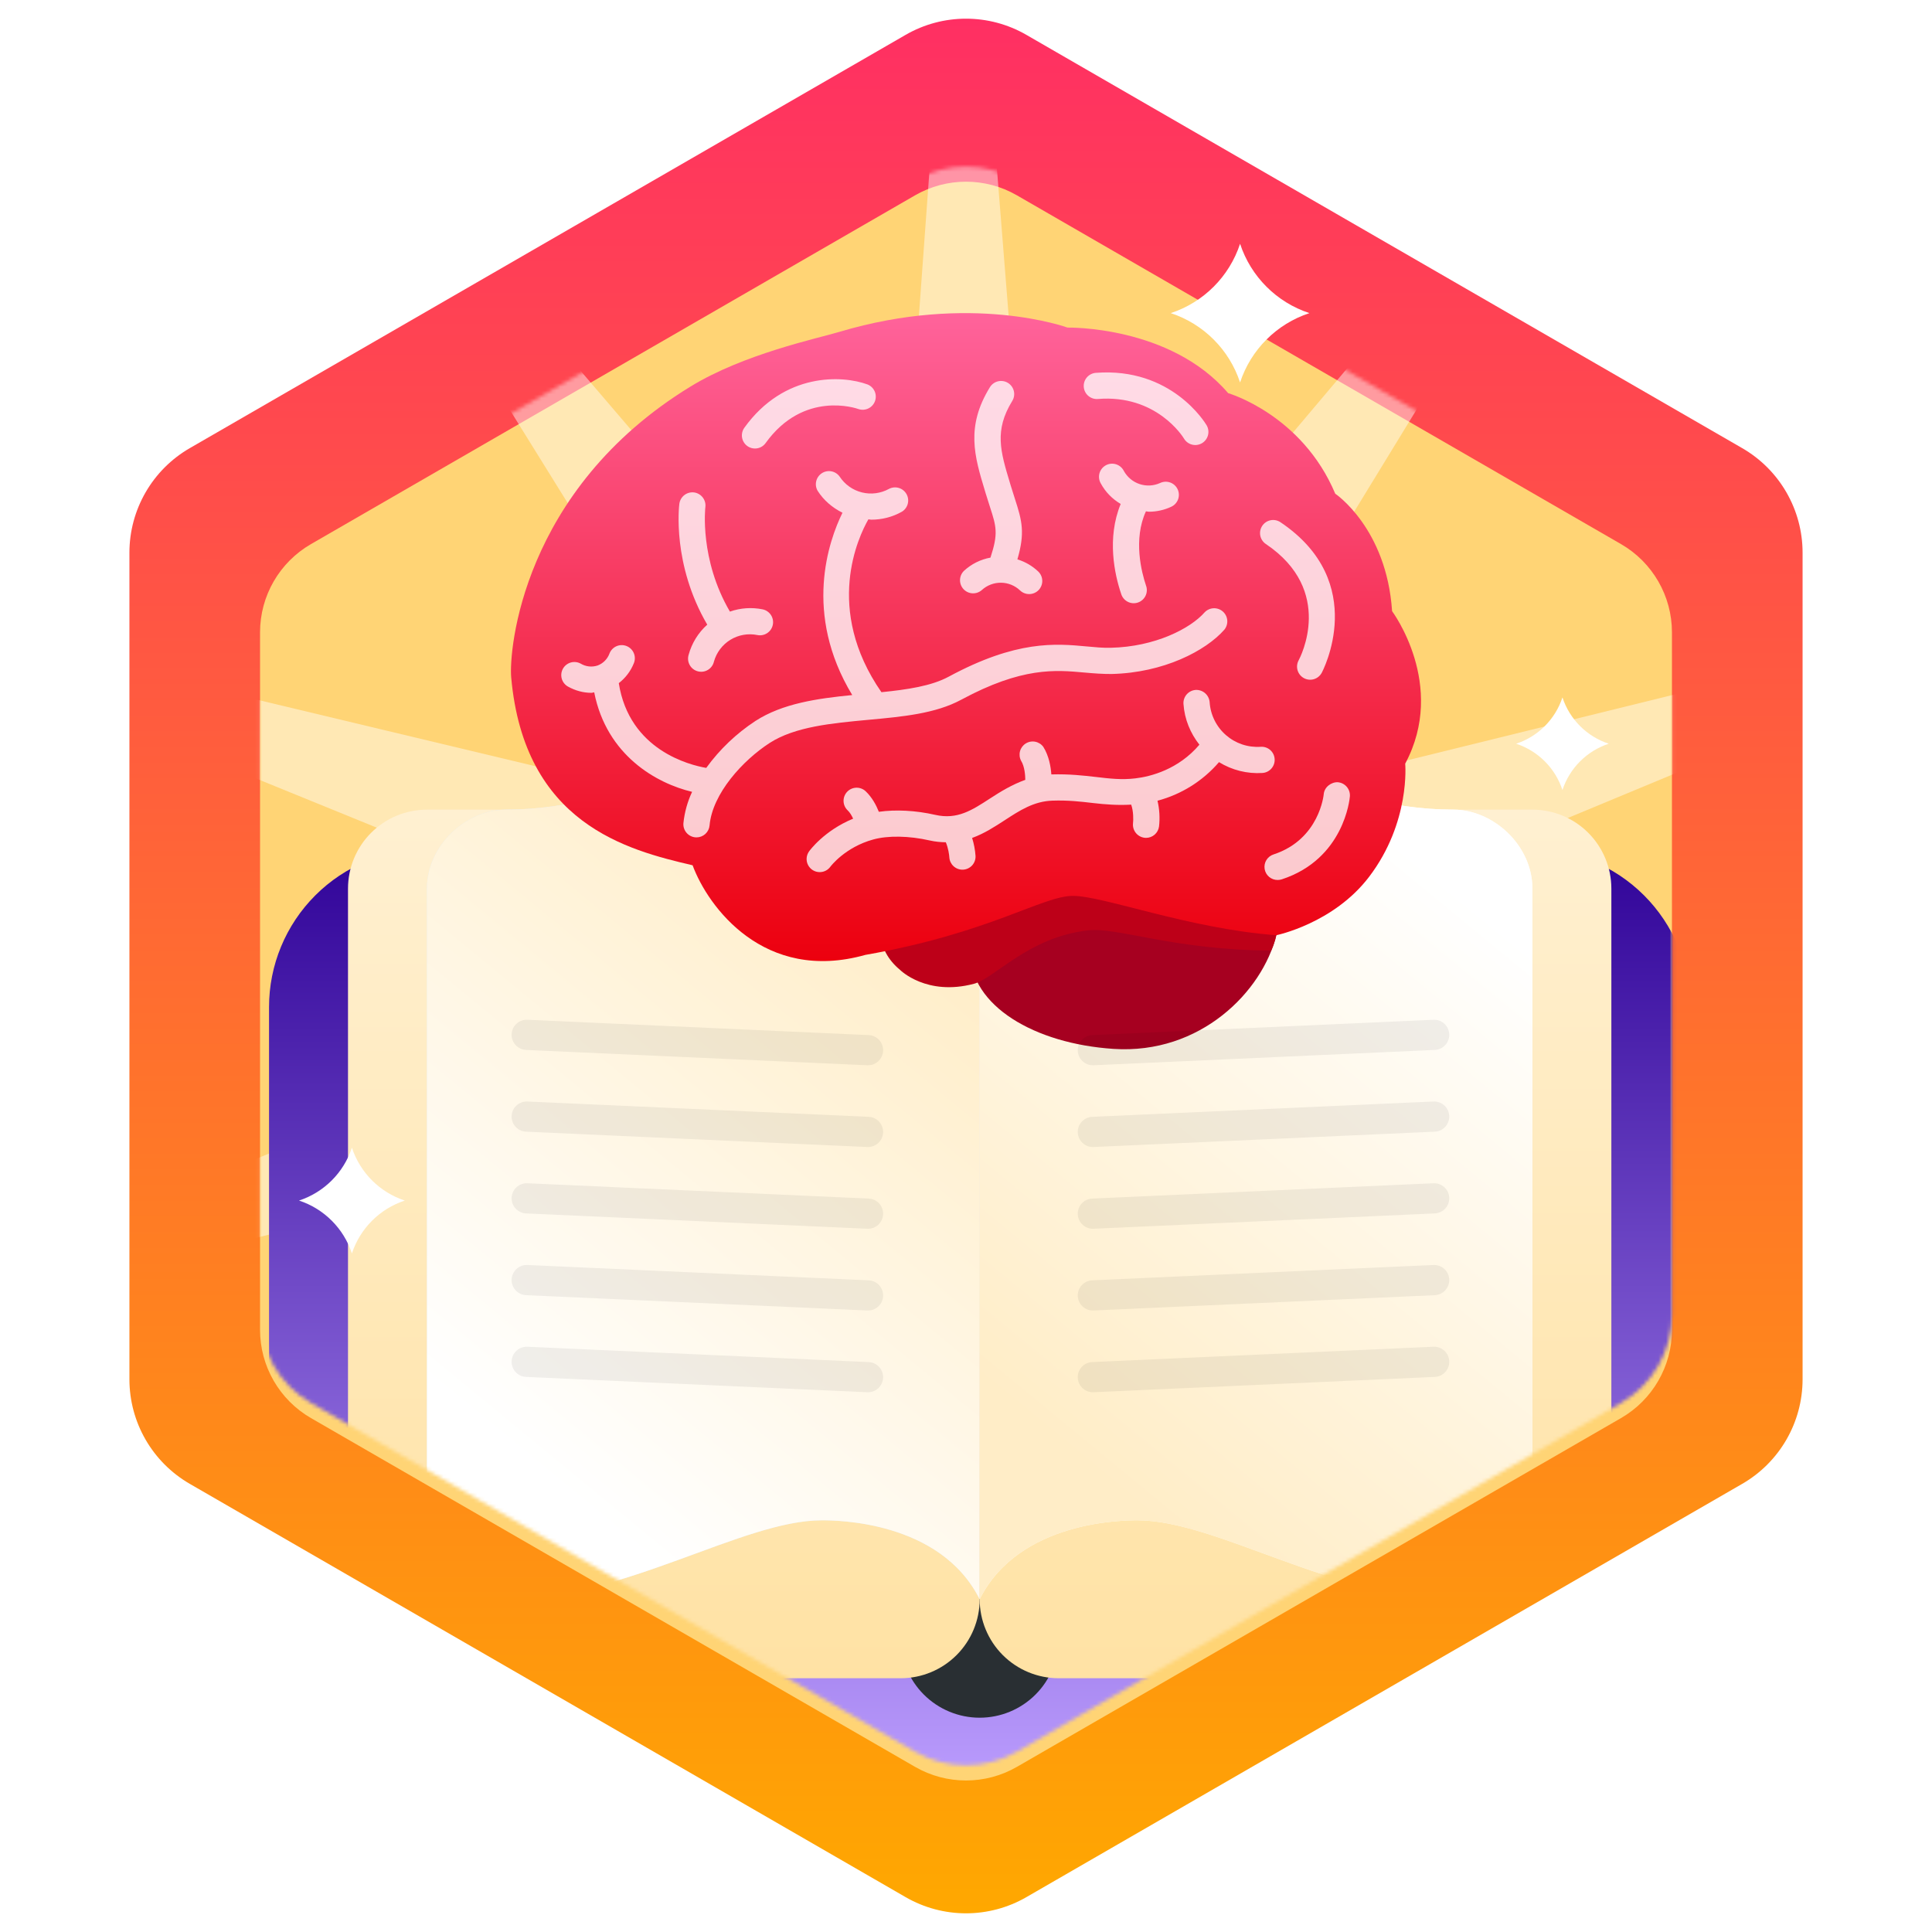 <svg width="512" height="512" viewBox="0 0 512 512" fill="none" xmlns="http://www.w3.org/2000/svg">
<path d="M240 9.237C249.9 3.521 262.099 3.521 272 9.237L461.702 118.762C471.603 124.478 477.702 135.042 477.702 146.475L477.702 365.525C477.702 376.957 471.603 387.521 461.702 393.237L272 502.762C262.099 508.478 249.9 508.478 240 502.762L50.297 393.237C40.396 387.521 34.297 376.957 34.297 365.524L34.297 146.475C34.297 135.042 40.396 124.478 50.297 118.762L240 9.237Z" fill="url(#paint0_linear_261_85)"/>
<g filter="url(#filter0_d_261_85)">
<path d="M242.498 47.766C250.853 42.943 261.147 42.943 269.501 47.766L429.584 140.19C437.939 145.014 443.085 153.928 443.085 163.576V348.423C443.085 358.07 437.939 366.984 429.584 371.808L269.501 464.232C261.147 469.055 250.853 469.055 242.498 464.232L82.416 371.808C74.061 366.984 68.914 358.07 68.914 348.423V163.576C68.914 153.928 74.061 145.014 82.416 140.19L242.498 47.766Z" fill="url(#paint1_linear_261_85)"/>
</g>
<mask id="mask0_261_85" style="mask-type:alpha" maskUnits="userSpaceOnUse" x="68" y="44" width="376" height="424">
<path d="M242.498 47.766C250.853 42.943 261.147 42.943 269.501 47.766L429.584 140.19C437.939 145.013 443.085 153.928 443.085 163.575V348.422C443.085 358.07 437.939 366.984 429.584 371.808L269.501 464.232C261.147 469.055 250.853 469.055 242.498 464.232L82.416 371.808C74.061 366.984 68.914 358.07 68.914 348.422V163.575C68.914 153.928 74.061 145.013 82.416 140.19L242.498 47.766Z" fill="url(#paint2_linear_261_85)"/>
</mask>
<g mask="url(#mask0_261_85)">
<path d="M447.953 -10.121L308.958 217.243L567.714 153.531L321.624 255.773L568.411 356.322L309.223 294.389L449.777 520.793L276.493 318.342L257.126 584.121L235.934 318.481L64.045 522.118L203.04 294.754L-55.716 358.466L190.375 256.224L-56.412 155.675L202.775 217.608L62.222 -8.796L235.506 193.656L254.872 -72.124L276.064 193.516L447.953 -10.121Z" fill="white" fill-opacity="0.46"/>
<path d="M406.101 225.031H113.147C102.047 225.031 91.402 229.44 83.554 237.289C75.705 245.137 71.296 255.782 71.296 266.882L71.296 423.822C71.296 434.921 75.705 445.566 83.554 453.414C91.402 461.263 102.047 465.672 113.147 465.672H232.588C238.029 471.908 248.042 476.135 259.624 476.135C271.206 476.135 281.229 471.908 286.659 465.672H406.101C417.201 465.672 427.846 461.263 435.694 453.414C443.543 445.566 447.952 434.921 447.952 423.822V266.882C447.952 255.782 443.543 245.137 435.694 237.289C427.846 229.44 417.201 225.031 406.101 225.031Z" fill="url(#paint3_linear_261_85)"/>
<path d="M280.547 434.284C280.547 439.834 278.342 445.156 274.418 449.081C270.494 453.005 265.171 455.21 259.622 455.21C254.072 455.21 248.749 453.005 244.825 449.081C240.901 445.156 238.696 439.834 238.696 434.284V245.956C238.696 240.406 240.901 235.084 244.825 231.16C248.749 227.236 254.072 225.031 259.622 225.031C265.171 225.031 270.494 227.236 274.418 231.16C278.342 235.084 280.547 240.406 280.547 245.956V434.284Z" fill="#292F33"/>
<path d="M259.626 423.822C259.626 429.372 257.422 434.694 253.497 438.619C249.573 442.543 244.251 444.748 238.701 444.748H113.149C107.599 444.748 102.277 442.543 98.353 438.619C94.428 434.694 92.224 429.372 92.224 423.822V235.494C92.224 229.944 94.428 224.622 98.353 220.698C102.277 216.773 107.599 214.569 113.149 214.569H238.701C244.251 214.569 249.573 216.773 253.497 220.698C257.422 224.622 259.626 229.944 259.626 235.494V423.822Z" fill="url(#paint4_linear_261_85)"/>
<path d="M259.622 423.822C249.17 402.917 221.36 402.896 217.771 402.896C196.846 402.896 165.458 423.822 134.07 423.822C123.607 423.822 113.145 414.447 113.145 402.896V235.493C113.145 223.943 123.607 214.568 134.07 214.568C168.126 214.568 196.846 193.643 217.771 193.643C249.159 193.643 259.622 213.48 259.622 225.031V423.822Z" fill="#E1E8ED"/>
<path d="M259.622 423.822C249.17 402.917 221.36 402.896 217.771 402.896C196.846 402.896 165.458 423.822 134.07 423.822C123.607 423.822 113.145 414.447 113.145 402.896V235.493C113.145 223.943 123.607 214.568 134.07 214.568C168.126 214.568 196.846 193.643 217.771 193.643C249.159 193.643 259.622 213.48 259.622 225.031V423.822Z" fill="url(#paint5_linear_261_85)"/>
<path d="M427.027 423.822C427.027 429.372 424.822 434.694 420.898 438.619C416.974 442.543 411.651 444.748 406.101 444.748H280.549C275 444.748 269.677 442.543 265.753 438.619C261.829 434.694 259.624 429.372 259.624 423.822V235.494C259.624 229.944 261.829 224.622 265.753 220.698C269.677 216.773 275 214.569 280.549 214.569H406.101C411.651 214.569 416.974 216.773 420.898 220.698C424.822 224.622 427.027 229.944 427.027 235.494V423.822Z" fill="url(#paint6_linear_261_85)"/>
<path d="M259.624 423.822C270.076 402.917 297.886 402.896 301.475 402.896C322.4 402.896 353.788 423.822 385.176 423.822C395.639 423.822 406.101 414.447 406.101 402.896V235.493C406.101 223.943 395.639 214.568 385.176 214.568C351.11 214.568 322.4 193.643 301.475 193.643C270.087 193.643 259.624 213.48 259.624 225.031V423.822Z" fill="url(#paint7_linear_261_85)"/>
<path d="M259.624 423.822C270.076 402.917 297.886 402.896 301.475 402.896C322.4 402.896 353.788 423.822 385.176 423.822C395.639 423.822 406.101 414.447 406.101 402.896V235.493C406.101 223.943 395.639 214.568 385.176 214.568C351.11 214.568 322.4 193.643 301.475 193.643C270.087 193.643 259.624 213.48 259.624 225.031V423.822Z" fill="url(#paint8_linear_261_85)"/>
</g>
<path d="M93.259 304.146C95.44 310.778 100.641 315.979 107.272 318.16C100.641 320.341 95.44 325.542 93.259 332.173C91.078 325.542 85.876 320.341 79.245 318.16C85.876 315.979 91.078 310.778 93.259 304.146Z" fill="white"/>
<path d="M414.065 184.825C415.975 190.631 420.529 195.185 426.335 197.094C420.529 199.004 415.975 203.557 414.065 209.363C412.156 203.557 407.602 199.004 401.796 197.094C407.602 195.185 412.156 190.631 414.065 184.825Z" fill="white"/>
<path d="M159.469 144.427C161.378 150.234 165.932 154.787 171.738 156.697C165.932 158.606 161.378 163.16 159.469 168.966C157.559 163.16 153.005 158.606 147.199 156.697C153.005 154.787 157.559 150.234 159.469 144.427Z" fill="white"/>
<path d="M339.251 241.185C339.272 243.152 338.764 245.724 338.236 247.845C334.545 262.755 318.154 279.487 295.082 277.965C274.172 276.588 257.142 266.551 257.142 252.474C257.142 238.398 274.131 226.984 295.082 226.984C316.033 226.984 339.119 227.109 339.251 241.185Z" fill="#A60020"/>
<path d="M295.071 229.346C283.817 229.346 258.132 232.46 252.237 232.46C241.824 232.46 233.378 238.994 233.378 247.058C233.378 250.937 235.366 254.44 238.55 257.054C238.55 257.054 245.543 264.068 258.139 260.703C263.651 259.23 272.618 248.288 288.405 246.55C296.267 245.681 310.997 251.764 336.883 251.91C337.996 249.518 338.225 247.857 338.225 247.857C338.225 233.767 316.022 229.346 295.071 229.346Z" fill="#BD0018"/>
<path d="M338.214 247.847C338.214 247.847 353.396 244.767 362.836 232.352C373.84 217.873 372.394 202.378 372.394 202.378C383.544 181.524 368.918 161.97 368.918 161.97C367.465 139.955 353.855 130.835 353.855 130.835C345.019 109.835 325.472 104.19 325.472 104.19C310.124 86.235 282.895 86.812 282.895 86.812C282.895 86.812 257.384 77.463 222.363 87.973C216.573 89.711 197.165 93.763 182.97 102.453C138.231 129.841 134.846 172.55 135.471 179.494C138.94 218.304 166.169 225.255 183.547 229.308C187.599 240.312 202.517 260.589 229.308 253.06C262.326 247.27 276.229 237.42 284.341 237.42C292.453 237.42 315.045 246.109 338.214 247.847Z" fill="url(#paint9_linear_261_85)"/>
<path d="M254.72 185.441C270.903 176.717 279.676 177.531 287.42 178.233C289.88 178.455 292.209 178.629 294.566 178.615C308.357 178.302 319.528 172.491 324.47 166.867C325.037 166.168 325.311 165.277 325.236 164.381C325.16 163.484 324.74 162.652 324.065 162.058C323.389 161.464 322.509 161.154 321.61 161.194C320.712 161.234 319.863 161.621 319.243 162.272C315.433 166.61 306.042 171.4 294.406 171.664C292.32 171.726 290.228 171.518 288.059 171.316C279.752 170.544 269.436 169.599 251.419 179.324C246.796 181.82 240.456 182.744 233.588 183.439C218.316 161.397 227.506 142.197 230.134 137.623C230.391 137.637 230.641 137.72 230.905 137.72C233.686 137.72 236.48 137.039 239.01 135.607C239.781 135.138 240.339 134.387 240.567 133.514C240.794 132.64 240.673 131.713 240.228 130.927C239.784 130.142 239.052 129.56 238.186 129.305C237.321 129.049 236.39 129.141 235.59 129.559C233.404 130.763 230.843 131.098 228.42 130.496C225.998 129.894 223.891 128.4 222.522 126.313C222.005 125.584 221.227 125.082 220.35 124.912C219.473 124.741 218.564 124.915 217.811 125.397C217.059 125.88 216.521 126.633 216.31 127.501C216.098 128.369 216.229 129.286 216.676 130.06C218.323 132.639 220.645 134.578 223.266 135.878C219.644 143.233 212.769 162.571 225.852 184.197C216.648 185.101 207.431 186.4 200.215 191.051C195.144 194.374 190.72 198.593 187.16 203.501C182.788 202.75 166.779 198.809 163.985 181.041C165.722 179.692 167.127 177.913 167.996 175.716C168.164 175.292 168.246 174.838 168.239 174.382C168.232 173.926 168.135 173.475 167.953 173.056C167.772 172.637 167.51 172.258 167.182 171.94C166.854 171.623 166.467 171.373 166.042 171.205C165.618 171.037 165.164 170.954 164.708 170.961C164.251 170.969 163.801 171.066 163.382 171.247C162.963 171.429 162.584 171.691 162.266 172.019C161.949 172.346 161.699 172.734 161.531 173.158C161.268 173.889 160.85 174.554 160.305 175.107C159.76 175.66 159.101 176.089 158.375 176.363C157.639 176.607 156.858 176.691 156.087 176.607C155.316 176.523 154.572 176.274 153.905 175.876C153.506 175.654 153.068 175.513 152.614 175.461C152.161 175.409 151.701 175.446 151.262 175.571C150.376 175.824 149.626 176.419 149.178 177.225C148.73 178.03 148.621 178.981 148.874 179.867C149.127 180.754 149.721 181.504 150.527 181.952C152.501 183.05 154.614 183.606 156.714 183.606C156.971 183.606 157.214 183.488 157.471 183.474C160.78 200.248 174.036 207.616 183.414 209.847C182.186 212.46 181.408 215.262 181.113 218.133C181.032 219.051 181.319 219.964 181.911 220.671C182.502 221.377 183.351 221.82 184.269 221.901L184.581 221.915C185.45 221.915 186.287 221.589 186.928 221.003C187.569 220.416 187.967 219.61 188.043 218.745C188.794 210.313 196.837 201.506 203.983 196.883C210.684 192.566 220.492 191.656 229.988 190.773C239.198 189.932 247.901 189.125 254.72 185.441ZM344.156 174.986C343.937 175.387 343.799 175.827 343.75 176.281C343.701 176.735 343.742 177.195 343.871 177.633C343.999 178.071 344.213 178.48 344.499 178.836C344.785 179.191 345.139 179.487 345.54 179.706C345.94 179.925 346.38 180.063 346.835 180.113C347.289 180.162 347.748 180.121 348.186 179.992C349.071 179.733 349.817 179.132 350.26 178.323C350.392 178.087 363.064 154.348 339.339 138.395C338.574 137.88 337.636 137.691 336.731 137.868C335.827 138.045 335.029 138.575 334.515 139.34C334.001 140.105 333.811 141.043 333.988 141.948C334.166 142.853 334.695 143.65 335.46 144.164C353.84 156.524 344.56 174.236 344.156 174.986ZM200.076 118.861C200.628 118.863 201.172 118.733 201.663 118.481C202.154 118.23 202.577 117.864 202.898 117.415C212.978 103.395 226.936 108.191 227.527 108.413C228.383 108.696 229.315 108.635 230.127 108.243C230.939 107.851 231.567 107.159 231.878 106.313C232.189 105.467 232.16 104.533 231.795 103.708C231.431 102.883 230.76 102.233 229.925 101.893C223.252 99.418 207.841 98.64 197.254 113.363C196.882 113.882 196.661 114.494 196.614 115.13C196.567 115.767 196.696 116.405 196.988 116.973C197.28 117.541 197.722 118.018 198.267 118.351C198.811 118.684 199.437 118.861 200.076 118.861ZM290.944 105.737C306.411 104.479 313.445 115.691 313.765 116.22C314.233 117.015 314.997 117.593 315.89 117.825C316.332 117.94 316.792 117.966 317.245 117.903C317.697 117.84 318.133 117.689 318.527 117.457C318.921 117.226 319.265 116.919 319.541 116.554C319.816 116.19 320.017 115.775 320.132 115.333C320.247 114.89 320.273 114.43 320.21 113.977C320.147 113.525 319.996 113.089 319.764 112.695C319.389 112.063 310.449 97.277 290.402 98.807C289.947 98.842 289.503 98.967 289.096 99.174C288.689 99.381 288.327 99.666 288.031 100.013C287.432 100.714 287.136 101.624 287.208 102.543C287.279 103.462 287.714 104.315 288.414 104.914C289.115 105.513 290.025 105.809 290.944 105.737ZM354.549 207.303C352.839 207.206 350.955 208.561 350.802 210.48C350.788 210.605 349.683 222.429 337.525 226.426C336.73 226.676 336.051 227.204 335.614 227.913C335.176 228.621 335.007 229.464 335.14 230.287C335.272 231.11 335.697 231.857 336.335 232.393C336.973 232.928 337.783 233.216 338.616 233.204C338.985 233.204 339.351 233.145 339.701 233.03C356.189 227.622 357.677 211.731 357.732 211.057C357.805 210.137 357.512 209.226 356.915 208.523C356.318 207.82 355.468 207.381 354.549 207.303Z" fill="white" fill-opacity="0.78"/>
<path d="M182.493 173.53C182.356 173.976 182.311 174.445 182.359 174.908C182.408 175.372 182.549 175.822 182.775 176.23C183 176.638 183.306 176.997 183.673 177.285C184.04 177.572 184.462 177.783 184.912 177.904C185.362 178.026 185.833 178.055 186.295 177.991C186.757 177.927 187.201 177.77 187.601 177.531C188.002 177.291 188.349 176.973 188.624 176.596C188.899 176.22 189.095 175.791 189.201 175.337C189.871 172.928 191.427 170.863 193.557 169.555C195.688 168.247 198.234 167.795 200.685 168.288C201.132 168.382 201.593 168.387 202.041 168.302C202.49 168.217 202.917 168.045 203.3 167.796C203.682 167.546 204.011 167.223 204.268 166.846C204.526 166.469 204.706 166.045 204.8 165.598C204.894 165.151 204.898 164.69 204.814 164.242C204.729 163.793 204.557 163.366 204.307 162.983C204.057 162.601 203.735 162.272 203.358 162.015C202.981 161.757 202.557 161.577 202.11 161.483C199.217 160.896 196.219 161.103 193.435 162.081C185.329 148.22 186.907 134.553 186.928 134.407C187.047 133.495 186.8 132.572 186.241 131.84C185.683 131.108 184.858 130.627 183.946 130.501C183.036 130.384 182.116 130.629 181.385 131.185C180.654 131.74 180.171 132.561 180.039 133.469C179.949 134.143 178.093 149.568 187.429 165.543C185.045 167.671 183.331 170.446 182.493 173.53ZM260.202 156.36C261.59 155.097 263.404 154.406 265.28 154.426C267.156 154.445 268.955 155.173 270.316 156.464C270.98 157.102 271.869 157.452 272.789 157.438C273.71 157.424 274.588 157.046 275.231 156.388C275.873 155.727 276.227 154.838 276.214 153.916C276.201 152.994 275.822 152.116 275.161 151.473C273.591 149.979 271.694 148.872 269.621 148.241C271.679 141.178 270.866 138.043 268.954 132.169C268.576 131.02 268.212 129.866 267.863 128.707L267.654 128.012C265.124 119.615 263.448 114.075 268.259 106.255C268.742 105.469 268.893 104.524 268.679 103.627C268.465 102.73 267.904 101.955 267.119 101.472C266.333 100.989 265.388 100.838 264.491 101.052C263.595 101.265 262.819 101.827 262.336 102.612C255.885 113.095 258.256 120.943 261.002 130.028L261.21 130.723C261.62 132.072 261.996 133.254 262.343 134.317C264.06 139.607 264.582 141.38 262.482 147.775C259.857 148.253 257.422 149.468 255.461 151.278C254.812 151.913 254.436 152.776 254.415 153.684C254.394 154.592 254.729 155.472 255.348 156.136C255.968 156.8 256.822 157.195 257.73 157.237C258.637 157.279 259.524 156.964 260.202 156.36ZM304.447 135.61C306.512 135.616 308.552 135.163 310.419 134.282C311.253 133.89 311.897 133.182 312.209 132.314C312.521 131.447 312.476 130.49 312.083 129.656C311.691 128.822 310.983 128.178 310.115 127.866C309.248 127.553 308.292 127.599 307.457 127.991C305.749 128.772 303.808 128.879 302.024 128.29C300.24 127.7 298.745 126.459 297.837 124.815C297.63 124.397 297.342 124.025 296.989 123.721C296.635 123.417 296.225 123.187 295.781 123.045C295.337 122.903 294.869 122.852 294.405 122.894C293.941 122.937 293.491 123.072 293.08 123.292C292.669 123.512 292.307 123.812 292.015 124.175C291.722 124.538 291.506 124.956 291.378 125.404C291.251 125.852 291.215 126.321 291.272 126.784C291.33 127.246 291.479 127.692 291.713 128.096C292.964 130.431 294.827 132.273 296.996 133.552C293.263 142.624 295.383 152.259 297.114 157.368C297.246 157.816 297.468 158.233 297.765 158.594C298.062 158.955 298.429 159.252 298.844 159.467C299.259 159.683 299.713 159.813 300.179 159.849C300.645 159.885 301.114 159.827 301.557 159.677C302 159.528 302.408 159.291 302.757 158.98C303.107 158.67 303.39 158.292 303.589 157.869C303.789 157.446 303.902 156.988 303.92 156.521C303.939 156.053 303.863 155.587 303.697 155.15C302.529 151.689 300.263 142.944 303.683 135.506C303.947 135.52 304.19 135.61 304.447 135.61ZM337.793 201.154C337.767 200.698 337.65 200.251 337.449 199.84C337.249 199.429 336.969 199.062 336.626 198.76C336.282 198.458 335.882 198.227 335.449 198.081C335.016 197.935 334.558 197.876 334.102 197.908C332.435 198.023 330.762 197.808 329.179 197.275C327.595 196.741 326.133 195.901 324.875 194.801C323.618 193.701 322.59 192.363 321.851 190.865C321.111 189.367 320.675 187.737 320.568 186.07C320.489 185.156 320.059 184.308 319.368 183.705C318.677 183.102 317.779 182.791 316.863 182.837C315.944 182.903 315.089 183.33 314.483 184.024C313.877 184.718 313.571 185.623 313.63 186.543C313.915 190.644 315.479 194.342 317.857 197.352C312.268 203.928 304.948 205.798 300.868 206.277C297.26 206.708 294.104 206.34 290.454 205.909C287.111 205.527 283.329 205.089 278.651 205.228L278.616 205.235C278.477 203.247 278.005 200.348 276.496 197.936C275.978 197.221 275.207 196.731 274.341 196.563C273.474 196.395 272.576 196.562 271.828 197.031C271.08 197.5 270.538 198.235 270.312 199.088C270.085 199.942 270.191 200.849 270.608 201.627C271.54 203.121 271.714 205.506 271.714 206.667C268.21 207.925 265.179 209.774 262.441 211.56C257.547 214.744 253.689 217.26 247.884 215.954C242.629 214.751 237.367 214.508 232.904 215.133C232.209 213.389 231.111 211.303 229.415 209.697C228.745 209.064 227.85 208.723 226.929 208.749C226.007 208.775 225.133 209.166 224.5 209.836C223.867 210.507 223.526 211.401 223.552 212.323C223.578 213.244 223.969 214.118 224.639 214.751C225.237 215.314 225.71 216.134 226.092 216.955C218.425 220.111 214.581 225.387 214.4 225.644C214.031 226.163 213.812 226.773 213.767 227.409C213.723 228.044 213.853 228.679 214.146 229.245C214.438 229.81 214.88 230.285 215.424 230.616C215.968 230.947 216.592 231.122 217.229 231.121C217.778 231.123 218.32 230.995 218.811 230.747C219.301 230.499 219.726 230.139 220.051 229.696C220.086 229.641 223.902 224.532 231.431 222.467C235.323 221.397 240.905 221.487 246.348 222.724C247.871 223.072 249.282 223.19 250.651 223.211C251.298 224.726 251.548 226.527 251.583 227.194C251.634 228.08 252.021 228.913 252.666 229.522C253.311 230.132 254.164 230.473 255.051 230.475L255.239 230.468C256.156 230.419 257.017 230.01 257.633 229.329C258.249 228.647 258.57 227.75 258.527 226.832C258.411 225.213 258.108 223.613 257.623 222.064C260.828 220.903 263.615 219.089 266.236 217.386C270.212 214.793 273.973 212.339 278.887 212.179C283.003 212.033 286.395 212.429 289.669 212.812C292.964 213.194 296.203 213.444 299.776 213.236C300.409 214.994 300.36 217.344 300.263 218.129C300.204 218.619 300.249 219.115 300.396 219.586C300.542 220.057 300.787 220.491 301.113 220.86C301.439 221.23 301.84 221.526 302.289 221.73C302.738 221.934 303.225 222.041 303.718 222.043C304.56 222.042 305.374 221.734 306.007 221.178C306.64 220.622 307.049 219.855 307.158 219.019C307.413 216.739 307.274 214.433 306.748 212.2C313.091 210.517 318.774 206.952 323.049 201.974C326.495 204.103 330.519 205.106 334.561 204.845C335.015 204.815 335.46 204.696 335.868 204.494C336.277 204.292 336.641 204.012 336.941 203.669C337.242 203.327 337.471 202.928 337.617 202.497C337.764 202.065 337.823 201.609 337.793 201.154Z" fill="white" fill-opacity="0.78"/>
<path d="M328.633 64.605C331.492 73.301 338.312 80.121 347.008 82.98C338.312 85.84 331.492 92.66 328.633 101.355C325.773 92.66 318.953 85.84 310.258 82.98C318.953 80.121 325.773 73.301 328.633 64.605Z" fill="white"/>
<path fill-rule="evenodd" clip-rule="evenodd" d="M135.59 274.066C135.689 271.859 137.559 270.15 139.766 270.249L230.211 274.312C232.418 274.411 234.127 276.281 234.028 278.487C233.928 280.694 232.059 282.403 229.852 282.304L139.406 278.241C137.2 278.142 135.491 276.272 135.59 274.066Z" fill="black" fill-opacity="0.06"/>
<path fill-rule="evenodd" clip-rule="evenodd" d="M135.59 295.729C135.689 293.522 137.559 291.813 139.766 291.912L230.211 295.975C232.418 296.074 234.127 297.944 234.028 300.151C233.928 302.357 232.059 304.066 229.852 303.967L139.406 299.904C137.2 299.805 135.491 297.936 135.59 295.729Z" fill="black" fill-opacity="0.06"/>
<path fill-rule="evenodd" clip-rule="evenodd" d="M135.59 317.392C135.689 315.185 137.559 313.476 139.766 313.575L230.211 317.638C232.418 317.737 234.127 319.607 234.028 321.814C233.928 324.021 232.059 325.729 229.852 325.63L139.406 321.567C137.2 321.468 135.491 319.599 135.59 317.392Z" fill="black" fill-opacity="0.06"/>
<path fill-rule="evenodd" clip-rule="evenodd" d="M135.59 339.055C135.689 336.848 137.559 335.139 139.766 335.238L230.211 339.301C232.418 339.4 234.127 341.27 234.028 343.477C233.928 345.684 232.059 347.392 229.852 347.293L139.406 343.23C137.2 343.131 135.491 341.262 135.59 339.055Z" fill="black" fill-opacity="0.06"/>
<path fill-rule="evenodd" clip-rule="evenodd" d="M135.59 360.718C135.689 358.511 137.559 356.802 139.766 356.901L230.211 360.964C232.418 361.063 234.127 362.933 234.028 365.14C233.928 367.347 232.059 369.055 229.852 368.956L139.406 364.893C137.2 364.794 135.491 362.925 135.59 360.718Z" fill="black" fill-opacity="0.06"/>
<path fill-rule="evenodd" clip-rule="evenodd" d="M384.06 274.066C383.961 271.859 382.092 270.15 379.885 270.249L289.439 274.312C287.232 274.411 285.524 276.281 285.623 278.487C285.722 280.694 287.591 282.403 289.798 282.304L380.244 278.241C382.451 278.142 384.159 276.272 384.06 274.066Z" fill="black" fill-opacity="0.06"/>
<path fill-rule="evenodd" clip-rule="evenodd" d="M384.06 295.729C383.961 293.522 382.092 291.813 379.885 291.912L289.439 295.975C287.232 296.074 285.524 297.944 285.623 300.151C285.722 302.357 287.591 304.066 289.798 303.967L380.244 299.904C382.451 299.805 384.159 297.936 384.06 295.729Z" fill="black" fill-opacity="0.06"/>
<path fill-rule="evenodd" clip-rule="evenodd" d="M384.06 317.392C383.961 315.185 382.092 313.476 379.885 313.575L289.439 317.638C287.232 317.737 285.524 319.607 285.623 321.814C285.722 324.021 287.591 325.729 289.798 325.63L380.244 321.567C382.451 321.468 384.159 319.599 384.06 317.392Z" fill="black" fill-opacity="0.06"/>
<path fill-rule="evenodd" clip-rule="evenodd" d="M384.06 339.055C383.961 336.848 382.092 335.139 379.885 335.238L289.439 339.301C287.232 339.4 285.524 341.27 285.623 343.477C285.722 345.684 287.591 347.392 289.798 347.293L380.244 343.23C382.451 343.131 384.159 341.262 384.06 339.055Z" fill="black" fill-opacity="0.06"/>
<path fill-rule="evenodd" clip-rule="evenodd" d="M384.06 360.718C383.961 358.511 382.092 356.802 379.885 356.901L289.439 360.964C287.232 361.063 285.524 362.933 285.623 365.14C285.722 367.347 287.591 369.055 289.798 368.956L380.244 364.893C382.451 364.794 384.159 362.925 384.06 360.718Z" fill="black" fill-opacity="0.06"/>
<defs>
<filter id="filter0_d_261_85" x="59.914" y="39.149" width="392.171" height="441.701" filterUnits="userSpaceOnUse" color-interpolation-filters="sRGB">
<feFlood flood-opacity="0" result="BackgroundImageFix"/>
<feColorMatrix in="SourceAlpha" type="matrix" values="0 0 0 0 0 0 0 0 0 0 0 0 0 0 0 0 0 0 127 0" result="hardAlpha"/>
<feOffset dy="4"/>
<feGaussianBlur stdDeviation="4.5"/>
<feComposite in2="hardAlpha" operator="out"/>
<feColorMatrix type="matrix" values="0 0 0 0 0 0 0 0 0 0 0 0 0 0 0 0 0 0 0.25 0"/>
<feBlend mode="normal" in2="BackgroundImageFix" result="effect1_dropShadow_261_85"/>
<feBlend mode="normal" in="SourceGraphic" in2="effect1_dropShadow_261_85" result="shape"/>
</filter>
<linearGradient id="paint0_linear_261_85" x1="256" y1="4.95" x2="256" y2="507.049" gradientUnits="userSpaceOnUse">
<stop stop-color="#FF2F63"/>
<stop offset="1" stop-color="#FFA800"/>
</linearGradient>
<linearGradient id="paint1_linear_261_85" x1="256" y1="44.149" x2="256" y2="467.849" gradientUnits="userSpaceOnUse">
<stop stop-color="#FFD475"/>
<stop offset="1" stop-color="#FFD475"/>
</linearGradient>
<linearGradient id="paint2_linear_261_85" x1="256" y1="44.148" x2="256" y2="467.849" gradientUnits="userSpaceOnUse">
<stop stop-color="#52F3AD"/>
<stop offset="1" stop-color="#CCFAFF"/>
</linearGradient>
<linearGradient id="paint3_linear_261_85" x1="259.624" y1="225.031" x2="259.624" y2="476.135" gradientUnits="userSpaceOnUse">
<stop stop-color="#300398"/>
<stop offset="1" stop-color="#BC9EFF"/>
</linearGradient>
<linearGradient id="paint4_linear_261_85" x1="175.925" y1="214.569" x2="175.925" y2="444.748" gradientUnits="userSpaceOnUse">
<stop stop-color="#FFF0D1"/>
<stop offset="1" stop-color="#FFE2A4"/>
</linearGradient>
<linearGradient id="paint5_linear_261_85" x1="145.423" y1="391.605" x2="259.621" y2="252.805" gradientUnits="userSpaceOnUse">
<stop stop-color="white"/>
<stop offset="1" stop-color="#FFEDC7"/>
</linearGradient>
<linearGradient id="paint6_linear_261_85" x1="343.325" y1="214.569" x2="343.325" y2="444.748" gradientUnits="userSpaceOnUse">
<stop stop-color="#FFF0D1"/>
<stop offset="1" stop-color="#FFE2A4"/>
</linearGradient>
<linearGradient id="paint7_linear_261_85" x1="332.863" y1="193.643" x2="406.101" y2="423.822" gradientUnits="userSpaceOnUse">
<stop stop-color="white"/>
<stop offset="1" stop-color="#FFF7E4"/>
</linearGradient>
<linearGradient id="paint8_linear_261_85" x1="291.903" y1="391.605" x2="406.101" y2="252.805" gradientUnits="userSpaceOnUse">
<stop stop-color="#FFEDC7"/>
<stop offset="1" stop-color="white"/>
</linearGradient>
<linearGradient id="paint9_linear_261_85" x1="255.998" y1="82.981" x2="255.998" y2="254.696" gradientUnits="userSpaceOnUse">
<stop stop-color="#FF639B"/>
<stop offset="1" stop-color="#EC000E"/>
</linearGradient>
</defs>
</svg>
